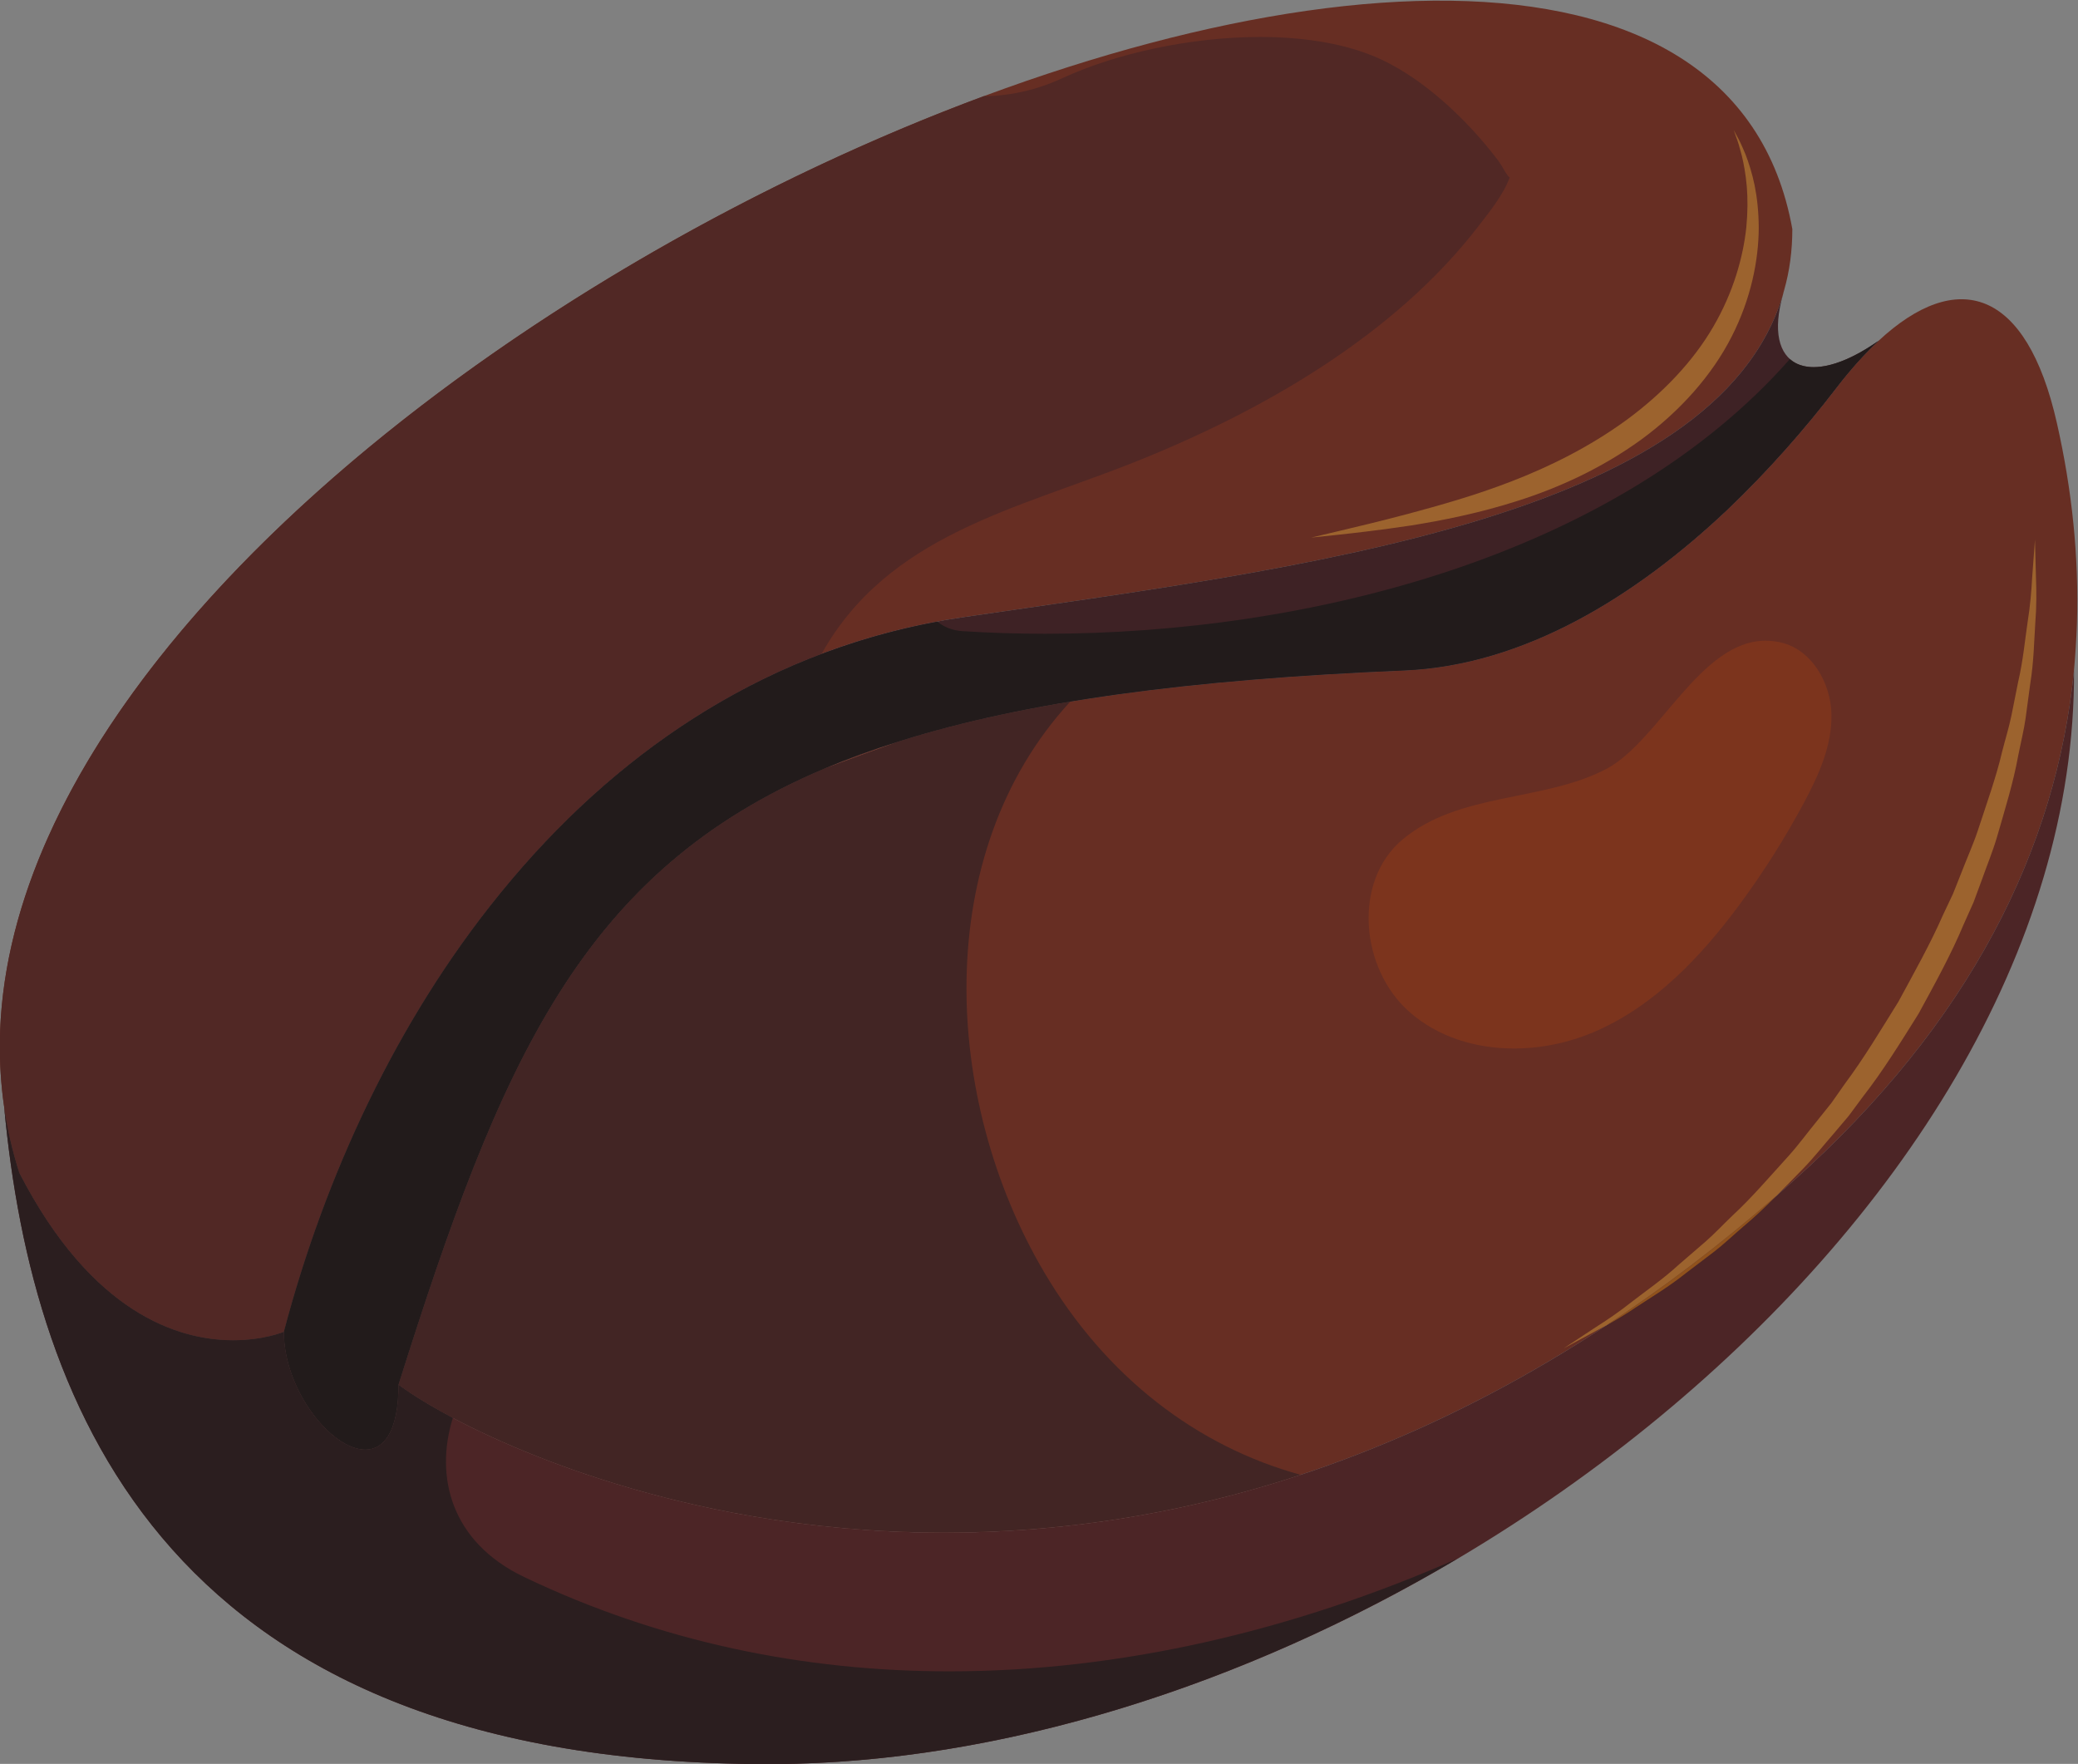 <svg xmlns="http://www.w3.org/2000/svg" version="1.1" xmlns:xlink="http://www.w3.org/1999/xlink" xmlns:svgjs="http://svgjs.com/svgjs" width="399.972" height="339.472"><rect width="100%" height="100%" fill="#808080" stroke="none"/><svg xmlns:dc="http://purl.org/dc/elements/1.1/" xmlns:cc="http://creativecommons.org/ns#" xmlns:rdf="http://www.w3.org/1999/02/22-rdf-syntax-ns#" xmlns:svg="http://www.w3.org/2000/svg" xmlns="http://www.w3.org/2000/svg" viewBox="0 0 399.972 339.472" height="339.472" width="399.972" xml:space="preserve" id="SvgjsSvg1042" version="1.1"><defs id="SvgjsDefs1040"></defs><g transform="matrix(1.333,0,0,-1.333,-133.362,503.069)" id="SvgjsG1039"><g transform="scale(0.1)" id="SvgjsG1038"><path id="SvgjsPath1037" style="fill:#672e23;fill-opacity:1;fill-rule:nonzero;stroke:none" d="m 3999.46,2873.27 c -0.85,-22.43 -2.25,-44.6 -4.21,-66.76 C 3970,2549.57 3846.3,2297.67 3588.51,2067.66 2645.73,1226.98 1728.76,1660.08 1575.88,1774.81 c 146.99,465.93 263.96,741.38 616.27,890.05 34.5,12.62 69.01,25.52 103.79,37.87 181.49,57.78 417.11,90.04 732.12,103.22 172.79,7.3 333.52,106.32 466.48,231.98 58.35,55.54 111.37,115.85 157.65,176.16 20.48,26.65 40.95,49.37 60.87,67.88 113.04,104.91 213.46,76.3 257.5,-118.93 21.88,-96.49 31.98,-193.55 28.9,-289.77"></path><path id="SvgjsPath1036" style="fill:#b39585;fill-opacity:1;fill-rule:nonzero;stroke:none" d="m 1576.35,1774.46 c -0.01,0.01 -0.01,0.01 -0.02,0.02 h -0.01 c 0.01,-0.01 0.01,-0.01 0.03,-0.02"></path><path id="SvgjsPath1035" style="fill:#422524;fill-opacity:1;fill-rule:nonzero;stroke:none" d="m 2363.46,1561.23 c -321.15,0.02 -576.25,95.44 -709.1,165.62 v 0 c -31.23,16.51 -55.75,31.63 -72.75,43.77 -0.03,0.02 -0.05,0.03 -0.07,0.05 -0.05,0.03 -0.09,0.06 -0.14,0.1 -0.07,0.05 -0.14,0.1 -0.2,0.15 -0.01,0 -0.01,0 -0.02,0.01 -1.51,1.08 -2.95,2.13 -4.33,3.16 -0.16,0.12 -0.34,0.25 -0.5,0.37 -0.02,0.01 -0.02,0.01 -0.03,0.02 -0.15,0.11 -0.29,0.22 -0.44,0.33 146.99,465.93 263.96,741.38 616.27,890.05 v 0 c 34.5,12.62 69.01,25.52 103.79,37.87 v 0 0 c 0.24,0.07 0.47,0.15 0.71,0.22 0.1,0.03 0.19,0.06 0.29,0.09 0.21,0.07 0.4,0.13 0.61,0.2 0.13,0.04 0.27,0.08 0.4,0.12 0.08,0.03 0.18,0.06 0.27,0.09 0.22,0.07 0.41,0.13 0.63,0.2 0.12,0.04 0.24,0.07 0.36,0.11 0.12,0.04 0.24,0.08 0.36,0.12 0.17,0.05 0.34,0.1 0.5,0.15 0.13,0.04 0.26,0.08 0.39,0.13 0.2,0.06 0.4,0.12 0.6,0.18 0.03,0.02 0.08,0.03 0.11,0.04 72.4,22.72 153.52,41.38 244.59,56.49 -202.03,-219.68 -184.21,-574.33 -38.29,-822.47 90.21,-153.4 222.33,-252.96 370.83,-293.71 -183.2,-60.43 -356.97,-83.47 -514.84,-83.46"></path><path id="SvgjsPath1034" style="fill:#672e23;fill-opacity:1;fill-rule:nonzero;stroke:none" d="m 2295.94,2702.73 c -34.78,-12.35 -69.29,-25.25 -103.79,-37.87 32.54,13.74 67.04,26.36 103.79,37.87"></path><path id="SvgjsPath1033" style="fill:#672e23;fill-opacity:1;fill-rule:nonzero;stroke:none" d="m 3588.51,3443.26 c 0,-31.13 -3.92,-60.59 -11.78,-88.08 -0.56,-2.24 -1.4,-4.48 -1.68,-6.44 -97.06,-325.67 -704.91,-395.8 -1184.02,-465.93 -278.54,-40.67 -502.67,-193.83 -670.41,-401.4 -146.98,-181.21 -250.77,-404.49 -310.24,-630.3 0,0 -216.55,-92.01 -382.05,229.45 -10.1,31.7 -17.39,63.4 -21.88,95.38 -148.946,1020.76 2418.81,2177.85 2582.06,1267.32"></path><path id="SvgjsPath1032" style="fill:#d3c3b7;fill-opacity:1;fill-rule:nonzero;stroke:none" d="m 1006.34,2176.68 c -0.01,0.07 -0.01,0.13 -0.02,0.2 0,-0.07 0.01,-0.14 0.02,-0.2 m -0.13,0.93 -0.01,0.06 0.01,-0.06 m -0.1,0.73 c -0.01,0.07 -0.03,0.16 -0.04,0.23 0.01,-0.06 0.03,-0.17 0.04,-0.23 m -0.14,0.93 c 0,0.04 -0.01,0.09 -0.01,0.12 l 0.01,-0.12 m -0.1,0.73 c -0.01,0.07 -0.02,0.2 -0.03,0.27 0,-0.07 0.02,-0.2 0.03,-0.27 m -0.12,0.92 c -0.01,0.07 -0.02,0.13 -0.03,0.21 0.01,-0.07 0.02,-0.15 0.03,-0.21 m -0.11,0.75 c -0.01,0.07 -0.02,0.21 -0.03,0.28 0,-0.06 0.02,-0.22 0.03,-0.28 m -0.12,0.9 c -0.01,0.11 -0.02,0.17 -0.03,0.28 0.01,-0.13 0.01,-0.15 0.03,-0.28 m -0.1,0.76 c -0.01,0.11 -0.03,0.21 -0.04,0.32 0.01,-0.06 0.03,-0.26 0.04,-0.32 m -0.11,0.86 c -0.02,0.14 -0.04,0.25 -0.06,0.39 0.02,-0.12 0.04,-0.27 0.06,-0.39 m -0.11,0.79 c -0.01,0.11 -0.03,0.26 -0.04,0.36 0.01,-0.12 0.03,-0.23 0.04,-0.36 m -0.11,0.84 c -0.01,0.14 -0.04,0.32 -0.05,0.46 0.01,-0.13 0.04,-0.34 0.05,-0.46 m -0.1,0.84 c -0.02,0.11 -0.04,0.26 -0.05,0.37 0.02,-0.13 0.03,-0.24 0.05,-0.37 m -0.1,0.81 c -0.03,0.17 -0.05,0.35 -0.07,0.52 0.01,-0.12 0.05,-0.4 0.07,-0.52 m -0.11,0.85 c -0.02,0.14 -0.03,0.25 -0.05,0.39 0.01,-0.12 0.03,-0.27 0.05,-0.39 m -0.1,0.77 c -0.02,0.21 -0.04,0.38 -0.07,0.59 0.03,-0.25 0.04,-0.34 0.07,-0.59 m -0.11,0.9 c -0.01,0.14 -0.03,0.28 -0.05,0.42 0.02,-0.13 0.04,-0.29 0.05,-0.42 m -0.08,0.65 c -0.03,0.25 -0.06,0.53 -0.09,0.78 0.03,-0.25 0.06,-0.53 0.09,-0.78 m -0.11,0.99 c -0.07,0.53 -0.12,0.98 -0.18,1.5 0.06,-0.5 0.12,-1 0.18,-1.5 m -0.2,1.65 c -0.06,0.53 -0.12,1.03 -0.18,1.55 0.06,-0.5 0.12,-1.05 0.18,-1.55 m -0.19,1.66 c -0.06,0.53 -0.12,1.08 -0.18,1.6 0.06,-0.5 0.13,-1.1 0.18,-1.6 m -0.18,1.65 c -0.06,0.56 -0.12,1.09 -0.18,1.65 0.06,-0.56 0.12,-1.09 0.18,-1.65 m -0.18,1.66 c -40.134,374.08 278.34,764.28 704.63,1062.67 -426.35,-298.41 -744.783,-688.55 -704.63,-1062.67 m 705.1,1063 c 0.12,0.08 0.18,0.12 0.3,0.21 -0.07,-0.05 -0.23,-0.16 -0.3,-0.21 m 1.11,0.77 c 0.04,0.03 0.12,0.08 0.16,0.11 -0.07,-0.05 -0.09,-0.06 -0.16,-0.11"></path><path id="SvgjsPath1031" style="fill:#512825;fill-opacity:1;fill-rule:nonzero;stroke:none" d="m 1337.2,1838.91 c -0.54,0 -1.08,0.01 -1.62,0.01 -77.84,0.52 -202.73,38.63 -307.25,241.64 v 0 c -10.1,31.7 -17.39,63.4 -21.88,95.38 v 0 c -0.03,0.24 -0.07,0.5 -0.11,0.74 -0.01,0.06 -0.02,0.13 -0.02,0.2 -0.04,0.24 -0.08,0.48 -0.11,0.73 l -0.01,0.06 c -0.03,0.24 -0.06,0.43 -0.09,0.67 -0.01,0.06 -0.03,0.17 -0.04,0.23 -0.03,0.24 -0.06,0.46 -0.1,0.7 l -0.01,0.12 c -0.03,0.21 -0.06,0.4 -0.09,0.61 -0.01,0.07 -0.03,0.2 -0.03,0.27 -0.03,0.21 -0.07,0.44 -0.09,0.65 -0.01,0.06 -0.02,0.14 -0.03,0.21 -0.03,0.21 -0.05,0.33 -0.08,0.54 -0.01,0.06 -0.03,0.22 -0.03,0.28 -0.03,0.21 -0.06,0.41 -0.09,0.62 -0.02,0.13 -0.02,0.15 -0.03,0.28 -0.02,0.14 -0.05,0.34 -0.07,0.48 -0.01,0.06 -0.03,0.26 -0.04,0.32 -0.03,0.17 -0.05,0.36 -0.07,0.54 -0.02,0.12 -0.04,0.27 -0.06,0.39 -0.01,0.15 -0.03,0.26 -0.05,0.4 -0.01,0.13 -0.03,0.24 -0.04,0.36 -0.03,0.18 -0.04,0.3 -0.07,0.48 -0.01,0.12 -0.04,0.33 -0.05,0.46 -0.02,0.14 -0.04,0.24 -0.05,0.38 -0.02,0.13 -0.03,0.24 -0.05,0.37 -0.02,0.17 -0.03,0.26 -0.05,0.44 -0.02,0.12 -0.06,0.4 -0.07,0.52 -0.01,0.11 -0.03,0.22 -0.04,0.33 -0.02,0.12 -0.04,0.27 -0.05,0.39 -0.01,0.11 -0.03,0.28 -0.05,0.38 -0.03,0.25 -0.04,0.34 -0.07,0.59 -0.01,0.11 -0.02,0.21 -0.04,0.31 -0.01,0.13 -0.03,0.29 -0.05,0.42 -0.01,0.07 -0.02,0.16 -0.03,0.23 -0.03,0.25 -0.06,0.53 -0.09,0.78 -0.01,0.07 -0.02,0.14 -0.02,0.21 -0.06,0.5 -0.12,1 -0.18,1.5 0,0.04 -0.01,0.12 -0.02,0.15 -0.06,0.5 -0.12,1.05 -0.18,1.55 0,0.04 0,0.08 -0.01,0.11 -0.05,0.5 -0.12,1.1 -0.18,1.6 v 0.05 c -0.06,0.56 -0.12,1.09 -0.18,1.65 v 0.01 c -40.153,374.12 278.28,764.26 704.63,1062.67 0.16,0.11 0.31,0.21 0.47,0.33 0.07,0.05 0.23,0.16 0.3,0.21 0.28,0.19 0.53,0.37 0.81,0.56 0.07,0.05 0.09,0.06 0.16,0.11 219.86,153.65 468.3,282.9 710.95,372.95 38.09,0.25 77.14,9.14 113.91,26.17 76.19,35.28 184.07,59.33 285.18,59.33 58.57,0 114.87,-8.07 161.43,-26.69 70.37,-28.15 137.91,-92.85 182.78,-152.39 5.45,-7.23 11.93,-21.59 16.19,-23.64 -9.29,-25.63 -31.03,-51.96 -44.46,-69.49 -121.76,-158.89 -313.78,-268.3 -495.87,-341.03 -171.74,-68.59 -356.83,-105.2 -453.23,-277.27 -183.42,-69.37 -337.35,-191.06 -461.07,-342.28 l -0.02,-0.02 c -0.01,-0.02 0,-0.01 -0.01,-0.02 -0.01,-0.02 -0.05,-0.05 -0.06,-0.07 -0.11,-0.14 -0.25,-0.31 -0.36,-0.45 -0.02,-0.02 -0.05,-0.05 -0.06,-0.07 -0.14,-0.17 -0.26,-0.32 -0.4,-0.48 -0.05,-0.06 -0.08,-0.1 -0.13,-0.16 -0.11,-0.14 -0.21,-0.27 -0.33,-0.4 -0.04,-0.05 -0.06,-0.09 -0.1,-0.13 -0.05,-0.06 -0.09,-0.11 -0.13,-0.17 -0.08,-0.09 -0.16,-0.19 -0.23,-0.28 -0.07,-0.08 -0.15,-0.18 -0.22,-0.26 -0.07,-0.09 -0.13,-0.17 -0.2,-0.26 -0.02,-0.01 -0.04,-0.03 -0.05,-0.05 l -0.01,-0.01 c -0.09,-0.11 -0.17,-0.21 -0.26,-0.32 -0.06,-0.07 -0.14,-0.18 -0.2,-0.25 -0.06,-0.07 -0.11,-0.14 -0.17,-0.21 -0.05,-0.06 -0.09,-0.11 -0.14,-0.17 -0.06,-0.08 -0.12,-0.15 -0.18,-0.22 -0.1,-0.12 -0.19,-0.24 -0.29,-0.36 -0.05,-0.06 -0.12,-0.15 -0.18,-0.22 l -0.01,-0.01 v -0.01 c -0.1,-0.12 -0.2,-0.25 -0.3,-0.37 -0.06,-0.07 -0.13,-0.15 -0.19,-0.22 -0.06,-0.08 -0.1,-0.14 -0.16,-0.21 -0.05,-0.05 -0.1,-0.12 -0.14,-0.17 -0.05,-0.07 -0.13,-0.16 -0.18,-0.22 -0.16,-0.2 -0.32,-0.4 -0.48,-0.59 v 0 c -146.98,-181.21 -250.77,-404.49 -310.24,-630.3 0,0 -28.7,-12.19 -73.17,-12.2 h -0.01"></path><path id="SvgjsPath1030" style="fill:#4c2526;fill-opacity:1;fill-rule:nonzero;stroke:none" d="m 3995.25,2806.51 c 4.77,-807.01 -1018.24,-1579.53 -1884.44,-1579.53 -865.93,0 -1063.41,509.97 -1104.36,948.96 0,0 0.067,-0.635 0,0 4.49,-31.98 11.78,-63.68 21.88,-95.38 165.5,-321.46 382.05,-229.45 382.05,-229.45 0,-130.44 165.5,-265.92 165.5,-76.3 152.88,-114.73 1069.85,-547.83 2012.63,292.85 257.79,230.01 381.49,481.91 406.74,738.85"></path><path id="SvgjsPath1029" style="fill:#aa8b7a;fill-opacity:1;fill-rule:nonzero;stroke:none" d="m 2111.66,1226.98 c 0.1,0 0.12,0 0.22,0 -0.08,0 -0.14,0 -0.22,0 m 1.06,0 c 0.05,0 0.05,0 0.1,0 -0.02,0 -0.08,0 -0.1,0 m 0.88,0 c 0.06,0 0.15,0 0.2,0 -0.06,0 -0.14,0 -0.2,0 m 1.06,0.01 c 0.06,0 0.01,0 0.07,0 -0.02,0 -0.05,0 -0.07,0 m 0.92,0 c 0.06,0 0.06,0 0.11,0 -0.04,0 -0.07,0 -0.11,0 m 1.03,0 h 0.02 -0.02 m 0.97,0.01 h 0.01 -0.01"></path><path id="SvgjsPath1028" style="fill:#3c2323;fill-opacity:1;fill-rule:nonzero;stroke:none" d="m 1654.36,1726.84 c -31.88,16.85 -56.75,32.26 -73.79,44.52 0.2,-0.14 0.41,-0.29 0.61,-0.43 l 0.02,-0.01 c 0.06,-0.05 0.13,-0.1 0.2,-0.15 0.05,-0.04 0.09,-0.07 0.14,-0.1 0.02,-0.02 0.04,-0.03 0.07,-0.05 17,-12.15 41.49,-27.25 72.75,-43.77 0,0 0,0 0,-0.01"></path><path id="SvgjsPath1027" style="fill:#251c1c;fill-opacity:1;fill-rule:nonzero;stroke:none" d="m 1654.36,1726.85 c -31.26,16.52 -55.75,31.62 -72.75,43.77 17,-12.14 41.52,-27.26 72.75,-43.77 v 0 m -72.82,43.82 c -0.05,0.03 -0.09,0.06 -0.14,0.1 0.05,-0.04 0.09,-0.07 0.14,-0.1 m -0.34,0.25 -0.02,0.01 c 0.01,-0.01 0.01,-0.01 0.02,-0.01"></path><path id="SvgjsPath1026" style="fill:#3c2323;fill-opacity:1;fill-rule:nonzero;stroke:none" d="m 1580.42,1771.47 c -0.02,0.02 -0.03,0.03 -0.06,0.04 0.02,-0.01 0.04,-0.02 0.06,-0.04"></path><path id="SvgjsPath1025" style="fill:#8e6751;fill-opacity:1;fill-rule:nonzero;stroke:none" d="m 1337.2,1838.91 c -0.54,0.01 -1.08,0.01 -1.62,0.01 0.54,0 1.08,-0.01 1.62,-0.01 v 0"></path><path id="SvgjsPath1024" style="fill:#8e6751;fill-opacity:1;fill-rule:nonzero;stroke:none" d="m 1337.21,1838.91 c 44.21,0.01 72.83,12.06 73.17,12.2 -0.34,-0.14 -28.95,-12.19 -73.17,-12.2"></path><path id="SvgjsPath1023" style="fill:#2b1e1f;fill-opacity:1;fill-rule:nonzero;stroke:none" d="m 2110.81,1226.98 c -865.93,0 -1063.41,509.97 -1104.36,948.96 0,0 0.067,-0.43 0,0 4.49,-31.98 11.78,-63.68 21.88,-95.38 104.53,-203.03 229.41,-241.13 307.25,-241.64 0.54,0 1.08,-0.01 1.62,-0.01 v 0 0 h 0.01 c 44.22,0.01 72.83,12.06 73.17,12.2 v 0 0 0 0 0 0 c 0,-83.84 68.38,-169.77 117.23,-170.1 h 0.29 v 0 0 h 0.02 c 27,0.01 47.96,26.31 47.96,93.8 v 0 c 1.43,-1.07 2.92,-2.17 4.48,-3.3 0.03,-0.01 0.04,-0.02 0.06,-0.04 0.05,-0.03 0.1,-0.07 0.15,-0.11 17.04,-12.26 41.91,-27.67 73.79,-44.52 -26.41,-84.79 -2.79,-179.18 102.82,-229.7 196.18,-93.84 404.34,-136.27 614.19,-136.27 247.83,0 498,59.19 733.49,162.75 C 2796.62,1340.94 2446.14,1228.53 2117.59,1227 h -0.01 c -0.32,0 -0.63,-0.01 -0.95,-0.01 h -0.02 -0.92 -0.11 -0.85 -0.07 c -0.3,0 -0.56,0 -0.86,-0.01 h -0.2 -0.78 -0.1 -0.84 -0.22 -0.85 v 0"></path><path id="SvgjsPath1022" style="fill:#3e2225;fill-opacity:1;fill-rule:nonzero;stroke:none" d="m 3713.06,3281.97 c -19.92,-18.51 -40.39,-41.23 -60.87,-67.88 -46.28,-60.31 -99.3,-120.62 -157.65,-176.16 -132.96,-125.66 -293.69,-224.68 -466.48,-231.98 -315.01,-13.18 -550.63,-45.44 -732.12,-103.22 -36.75,-11.51 -71.25,-24.13 -103.79,-37.87 -352.31,-148.67 -469.28,-424.12 -616.27,-890.05 0,-189.62 -165.5,-54.14 -165.5,76.3 59.47,225.81 163.26,449.09 310.24,630.3 167.74,207.57 391.87,360.73 670.41,401.4 479.11,70.13 1086.96,140.26 1184.02,465.93 -30.01,-105.19 36.19,-138.3 138.01,-66.77"></path><path id="SvgjsPath1021" style="fill:#1b1717;fill-opacity:1;fill-rule:nonzero;stroke:none" d="m 1527.9,1681.01 c -0.1,0 -0.19,0 -0.29,0 0.05,0 0.09,0 0.14,0 0.05,0 0.1,0 0.15,0 v 0 0 0"></path><path id="SvgjsPath1020" style="fill:#744534;fill-opacity:1;fill-rule:nonzero;stroke:none" d="m 1527.92,1681.01 c 27,0.02 47.96,26.33 47.96,93.8 0,-67.49 -20.96,-93.79 -47.96,-93.8"></path><path id="SvgjsPath1019" style="fill:#2b1e1e;fill-opacity:1;fill-rule:nonzero;stroke:none" d="m 1720.62,2481.41 c 0.16,0.19 0.32,0.39 0.48,0.59 -0.17,-0.21 -0.32,-0.39 -0.48,-0.59"></path><path id="SvgjsPath1018" style="fill:#3b2322;fill-opacity:1;fill-rule:nonzero;stroke:none" d="m 1721.3,2482.24 c 0.04,0.05 0.08,0.1 0.12,0.15 l 0.01,0.02 c -0.04,-0.05 -0.09,-0.12 -0.13,-0.17"></path><path id="SvgjsPath1017" style="fill:#2b1e1e;fill-opacity:1;fill-rule:nonzero;stroke:none" d="m 1721.42,2482.39 c 0.06,0.07 0.1,0.13 0.16,0.21 -0.05,-0.07 -0.1,-0.13 -0.15,-0.19 l -0.01,-0.02"></path><path id="SvgjsPath1016" style="fill:#2b1e1e;fill-opacity:1;fill-rule:nonzero;stroke:none" d="m 1721.77,2482.82 c 0.1,0.12 0.2,0.25 0.3,0.37 -0.11,-0.12 -0.2,-0.24 -0.3,-0.37"></path><path id="SvgjsPath1015" style="fill:#2b1e1e;fill-opacity:1;fill-rule:nonzero;stroke:none" d="m 1722.26,2483.43 c 0.1,0.12 0.19,0.24 0.29,0.36 -0.1,-0.13 -0.19,-0.23 -0.29,-0.36"></path><path id="SvgjsPath1014" style="fill:#3b2322;fill-opacity:1;fill-rule:nonzero;stroke:none" d="m 1722.73,2484.01 c 0.04,0.05 0.1,0.12 0.14,0.17 0.01,0.02 0.02,0.03 0.04,0.05 -0.05,-0.07 -0.13,-0.16 -0.18,-0.22"></path><path id="SvgjsPath1013" style="fill:#2b1e1e;fill-opacity:1;fill-rule:nonzero;stroke:none" d="m 1722.87,2484.18 c 0.06,0.07 0.11,0.14 0.17,0.21 -0.05,-0.06 -0.08,-0.1 -0.13,-0.16 -0.02,-0.02 -0.03,-0.03 -0.04,-0.05"></path><path id="SvgjsPath1012" style="fill:#2b1e1e;fill-opacity:1;fill-rule:nonzero;stroke:none" d="m 1723.24,2484.64 c 0.09,0.11 0.17,0.21 0.26,0.32 -0.09,-0.11 -0.16,-0.2 -0.26,-0.32"></path><path id="SvgjsPath1011" style="fill:#2b1e1e;fill-opacity:1;fill-rule:nonzero;stroke:none" d="m 1723.76,2485.28 c 0.07,0.08 0.15,0.18 0.22,0.26 -0.08,-0.09 -0.15,-0.17 -0.22,-0.26"></path><path id="SvgjsPath1010" style="fill:#3b2322;fill-opacity:1;fill-rule:nonzero;stroke:none" d="m 1724.27,2485.91 c 0.02,0.02 0.05,0.05 0.07,0.08 0.01,0.01 0.02,0.02 0.03,0.03 -0.03,-0.03 -0.07,-0.08 -0.1,-0.11"></path><path id="SvgjsPath1009" style="fill:#2b1e1e;fill-opacity:1;fill-rule:nonzero;stroke:none" d="m 1724.34,2485.99 c 0.04,0.04 0.06,0.08 0.1,0.13 -0.02,-0.03 -0.05,-0.07 -0.07,-0.1 -0.01,-0.01 -0.02,-0.02 -0.03,-0.03"></path><path id="SvgjsPath1008" style="fill:#2b1e1e;fill-opacity:1;fill-rule:nonzero;stroke:none" d="m 1724.77,2486.52 c 0.05,0.06 0.08,0.1 0.13,0.16 -0.04,-0.05 -0.08,-0.11 -0.13,-0.16"></path><path id="SvgjsPath1007" style="fill:#2b1e1e;fill-opacity:1;fill-rule:nonzero;stroke:none" d="m 1725.3,2487.16 c 0.01,0.02 0.04,0.05 0.06,0.07 -0.03,-0.02 -0.04,-0.05 -0.06,-0.07"></path><path id="SvgjsPath1006" style="fill:#a58677;fill-opacity:1;fill-rule:nonzero;stroke:none" d="m 3619.31,3243.88 c -14.08,0 -25.7,3.98 -34.32,11.64 0.03,0.04 0.05,0.05 0.08,0.09 8.64,-7.68 20.27,-11.66 34.38,-11.66 24.62,0 56.77,12.15 93.61,38.02 -36.89,-25.91 -69.09,-38.09 -93.75,-38.09"></path><path id="SvgjsPath1005" style="fill:#221b1b;fill-opacity:1;fill-rule:nonzero;stroke:none" d="m 1527.9,1681.01 v 0 c -0.05,0 -0.1,0 -0.15,0 -0.05,0 -0.09,0 -0.14,0 -48.85,0.35 -117.23,86.27 -117.23,170.1 v 0 c 59.47,225.81 163.26,449.09 310.24,630.3 v 0 c 0.16,0.2 0.31,0.38 0.48,0.59 0.07,0.08 0.13,0.16 0.2,0.24 0.09,0.12 0.19,0.24 0.28,0.36 0.06,0.07 0.13,0.15 0.19,0.22 0.1,0.13 0.19,0.25 0.3,0.37 0.07,0.09 0.12,0.16 0.19,0.24 0.1,0.13 0.19,0.23 0.29,0.36 0.06,0.07 0.12,0.15 0.18,0.22 0.1,0.13 0.21,0.25 0.31,0.38 0.07,0.08 0.14,0.17 0.2,0.25 0.1,0.12 0.17,0.21 0.26,0.32 0.09,0.11 0.17,0.21 0.26,0.32 0.07,0.09 0.14,0.17 0.22,0.26 0.09,0.12 0.19,0.24 0.29,0.37 0.05,0.06 0.12,0.14 0.17,0.21 0.11,0.13 0.23,0.27 0.33,0.4 0.05,0.05 0.09,0.11 0.13,0.16 0.13,0.16 0.27,0.32 0.4,0.48 0.02,0.02 0.03,0.05 0.06,0.07 0.14,0.18 0.28,0.35 0.43,0.54 l 0.02,0.02 c 159.6,195.07 369.63,340.77 628.22,388.62 9.31,-7.63 21.37,-12.73 36.19,-13.69 38.88,-2.49 78.78,-3.78 119.5,-3.78 379.3,0.01 824.18,111.73 1075.27,396.58 8.62,-7.66 20.24,-11.64 34.32,-11.64 24.66,0 56.86,12.18 93.75,38.09 v 0 c -19.92,-18.51 -40.39,-41.23 -60.87,-67.88 -46.28,-60.31 -99.3,-120.62 -157.65,-176.16 -132.96,-125.66 -293.69,-224.68 -466.48,-231.98 -311.99,-13.05 -546.11,-44.82 -726.89,-101.57 -0.03,-0.01 -0.08,-0.02 -0.11,-0.04 -0.2,-0.06 -0.4,-0.12 -0.6,-0.18 -0.13,-0.05 -0.26,-0.09 -0.39,-0.13 -0.17,-0.05 -0.33,-0.1 -0.5,-0.15 -0.12,-0.04 -0.24,-0.08 -0.36,-0.12 -0.11,-0.03 -0.25,-0.08 -0.36,-0.11 -0.22,-0.07 -0.41,-0.13 -0.63,-0.2 -0.09,-0.03 -0.18,-0.06 -0.27,-0.09 -0.13,-0.04 -0.27,-0.08 -0.4,-0.12 -0.2,-0.07 -0.41,-0.13 -0.61,-0.2 -0.1,-0.03 -0.19,-0.06 -0.29,-0.09 -0.23,-0.07 -0.48,-0.15 -0.71,-0.22 v 0 0 c -36.75,-11.51 -71.25,-24.13 -103.79,-37.87 v 0 c -352.31,-148.67 -469.28,-424.12 -616.27,-890.05 v 0 0 0 c 0,-67.47 -20.96,-93.78 -47.96,-93.8 v 0 c -0.01,0 -0.02,0 -0.02,0"></path><path id="SvgjsPath1004" style="fill:#ffffff;fill-opacity:1;fill-rule:nonzero;stroke:none" d="m 3320.07,1860.48 c 81.32,53.46 163.36,115.47 245.67,187.11 v 0 c -82.31,-71.64 -164.28,-133.61 -245.61,-187.08 -0.02,-0.01 -0.04,-0.02 -0.06,-0.03"></path><path id="SvgjsPath1003" style="fill:#9c632e;fill-opacity:1;fill-rule:nonzero;stroke:none" d="m 3258.07,1827.05 c 0,0 16.69,11.01 46.51,30.66 15.13,9.56 33.33,21.69 53.25,37.52 20.07,15.56 43.91,31.85 67.47,53.45 12.07,10.41 24.7,21.31 37.84,32.64 13.07,11.42 25.46,24.68 38.95,37.59 27.49,25.37 53.44,55.8 81.64,86.82 14.01,15.6 26.67,33.05 40.58,49.99 6.85,8.57 13.78,17.22 20.76,25.96 6.43,9.16 12.92,18.42 19.47,27.74 27.27,36.59 51.51,77.09 77.04,118.1 22.99,42.49 46.17,83.59 64.47,125.38 4.87,10.3 9.69,20.51 14.48,30.63 4.13,10.39 8.23,20.68 12.28,30.87 7.85,20.46 16.76,40.09 23.4,59.96 13.02,39.82 26.61,77.4 35.12,113.8 4.56,18.1 9.99,35.4 13.49,52.39 3.4,17.01 6.67,33.35 9.79,48.98 7.22,31.11 9.72,59.86 13.46,84.97 4.04,25.11 5.73,46.91 6.69,64.78 2.64,35.62 4.12,55.57 4.12,55.57 0,0 0.53,-20.02 1.46,-55.76 0.71,-18.01 0.95,-40.04 -1.06,-65.56 -1.7,-25.5 -2.06,-54.83 -7.22,-86.71 -2.16,-16.05 -4.42,-32.82 -6.77,-50.28 -2.52,-17.47 -7.01,-35.29 -10.7,-53.95 -6.74,-37.54 -18.81,-76.4 -30.69,-117.59 -6.07,-20.55 -14.5,-40.87 -21.98,-62.03 -3.9,-10.53 -7.84,-21.17 -11.81,-31.91 -4.69,-10.45 -9.41,-21 -14.17,-31.65 -18.01,-43.13 -41.39,-85.48 -65.1,-128.95 -26.26,-41.98 -51.71,-83.11 -80.45,-119.96 -6.93,-9.36 -13.8,-18.66 -20.62,-27.86 -7.4,-8.74 -14.73,-17.38 -21.99,-25.95 -14.76,-16.9 -28.31,-34.21 -43.22,-49.58 -13.25,-13.49 -26.09,-26.79 -38.82,-39.52 -82.31,-71.64 -164.35,-133.65 -245.67,-187.11 -4.52,-2.48 -8.84,-4.79 -12.95,-6.93 -31.44,-16.99 -49.05,-26.5 -49.05,-26.5"></path><path id="SvgjsPath1002" style="fill:#90521c;fill-opacity:1;fill-rule:nonzero;stroke:none" d="m 3320.13,1860.51 c 81.33,53.47 163.3,115.44 245.61,187.08 -16.13,-16.12 -32.09,-31.35 -48.48,-44.95 -14.43,-12.38 -27.71,-25.05 -41.66,-35.85 -14.02,-10.65 -27.49,-20.88 -40.38,-30.66 -25.16,-20.21 -50.44,-35.02 -71.75,-49.14 -15.68,-10.66 -30.31,-19.32 -43.34,-26.48"></path><path id="SvgjsPath1001" style="fill:#9c632e;fill-opacity:1;fill-rule:nonzero;stroke:none" d="m 2893.75,2997.79 c 0,0 13.73,3.25 37.97,8.99 24.44,5.78 59.83,14.08 103.03,25.57 85.68,23.14 206.39,56.68 314.14,135.12 53.31,39.11 97.06,85.69 125.55,134.9 28.71,49.18 43.05,100 47.63,143.33 2.08,21.72 2.13,41.62 0.69,59.06 -1.52,17.43 -4.31,32.35 -7.18,44.46 -3.17,12.01 -5.91,21.35 -8.37,27.47 -2.19,6.22 -3.36,9.53 -3.36,9.53 0,0 1.66,-3.09 4.79,-8.89 3.37,-5.76 7.46,-14.65 12.32,-26.41 4.56,-11.84 9.39,-26.7 13.1,-44.53 3.61,-17.83 5.88,-38.57 5.96,-61.65 -0.26,-46.02 -10.94,-101.7 -39.15,-156.82 -28.02,-55.24 -74.05,-107.35 -131.1,-149.02 -57.29,-41.51 -119.04,-69.25 -176.42,-87.59 -57.46,-18.49 -110.53,-28.77 -155.03,-35.95 -44.61,-6.74 -80.76,-10.76 -105.75,-13.5 -24.78,-2.6 -38.82,-4.07 -38.82,-4.07"></path><path id="SvgjsPath1000" style="fill:#7c341d;fill-opacity:1;fill-rule:nonzero;stroke:none" d="m 3186.59,2260.15 c -55.52,0 -110.07,16.54 -151.4,53.14 -70.49,62.43 -81.68,188.27 -9.45,248.68 81.74,68.36 203.11,54.2 293.7,101.55 76.44,39.96 135.94,185.41 230.6,185.41 7.33,0 14.89,-0.87 22.67,-2.74 44.04,-10.55 71.33,-58.22 72.3,-103.5 0.97,-45.28 -18.59,-88.32 -39.99,-128.24 -27.51,-51.32 -58.75,-100.65 -93.41,-147.45 -56.03,-75.67 -123.67,-146.63 -210.35,-183.41 -35.86,-15.22 -75.5,-23.44 -114.67,-23.44"></path></g></g></svg><style>@media (prefers-color-scheme: light) { :root { filter: none; } }
</style></svg>